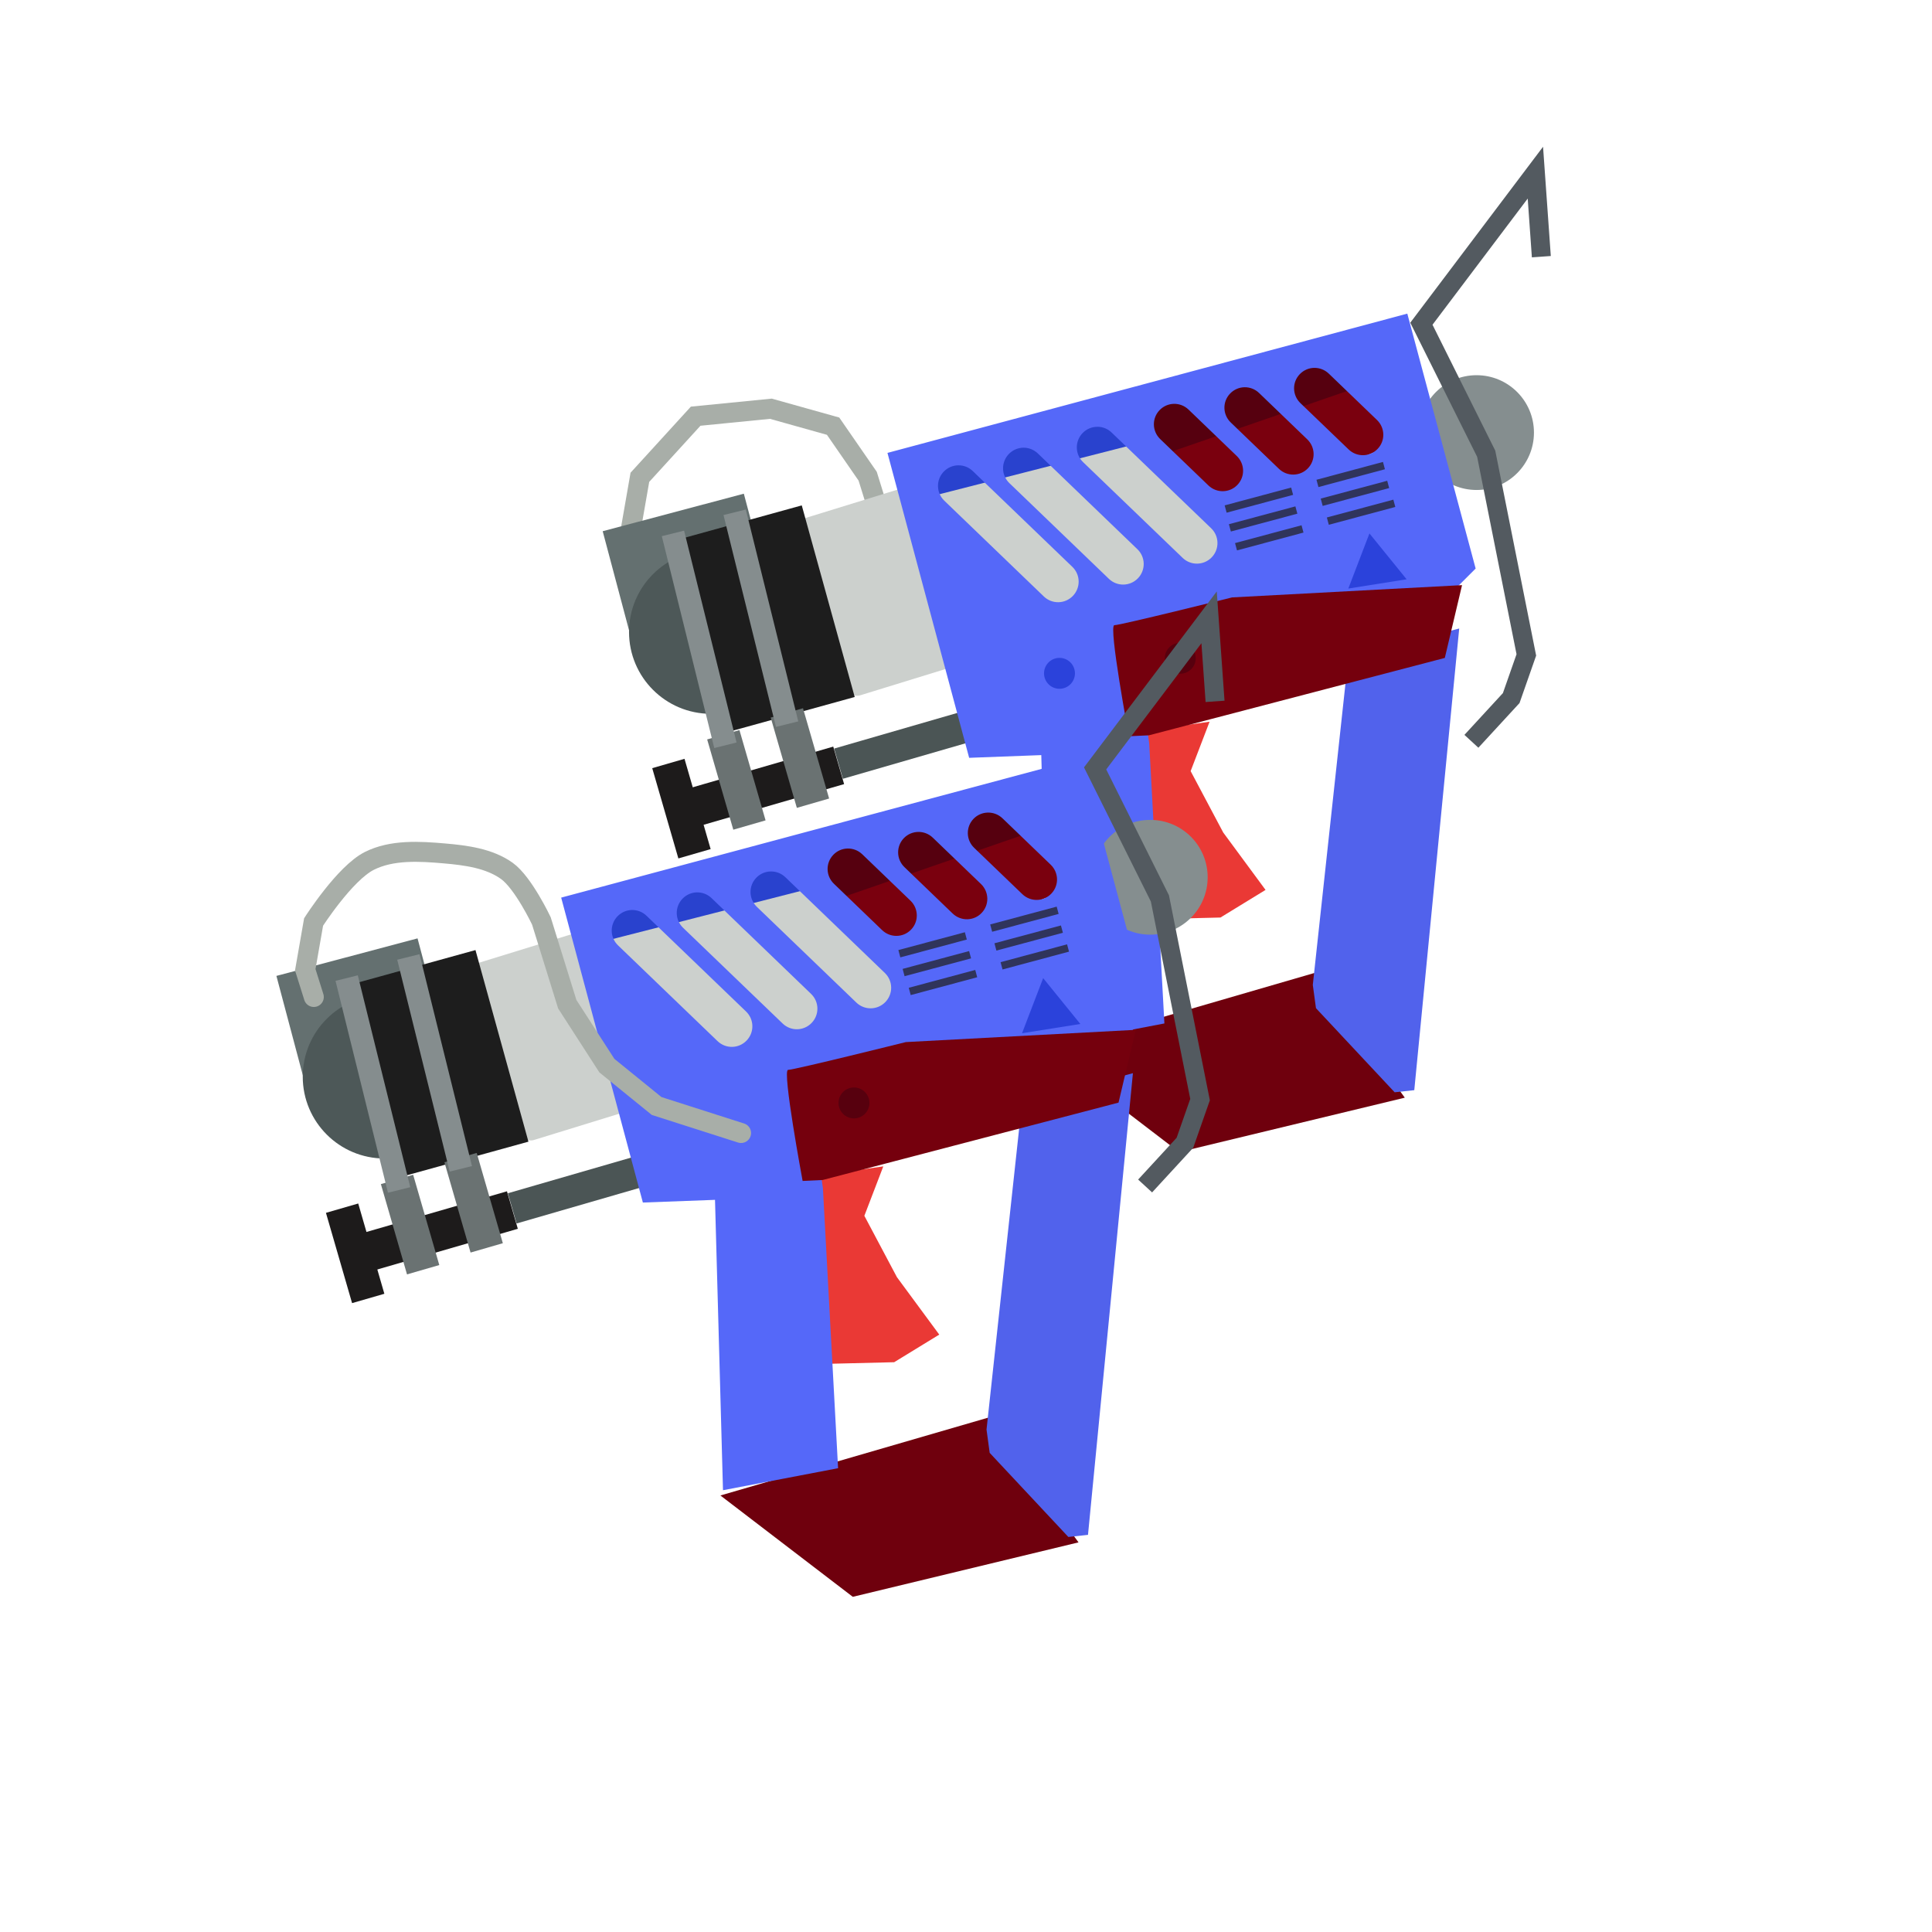 <?xml version="1.0" encoding="UTF-8" standalone="no"?>
<!-- Created with Inkscape (http://www.inkscape.org/) -->

<svg
   width="256"
   height="256"
   viewBox="0 0 67.733 67.733"
   version="1.1"
   id="svg5"
   xml:space="preserve"
   inkscape:version="1.2.1 (9c6d41e410, 2022-07-14, custom)"
   sodipodi:docname="glooga.svg"
   inkscape:export-filename="glooga.png"
   inkscape:export-xdpi="96"
   inkscape:export-ydpi="96"
   xmlns:inkscape="http://www.inkscape.org/namespaces/inkscape"
   xmlns:sodipodi="http://sodipodi.sourceforge.net/DTD/sodipodi-0.dtd"
   xmlns="http://www.w3.org/2000/svg"
   xmlns:svg="http://www.w3.org/2000/svg"><sodipodi:namedview
     id="namedview7"
     pagecolor="#505050"
     bordercolor="#eeeeee"
     borderopacity="1"
     inkscape:showpageshadow="0"
     inkscape:pageopacity="0"
     inkscape:pagecheckerboard="0"
     inkscape:deskcolor="#505050"
     inkscape:document-units="mm"
     showgrid="false"
     inkscape:zoom="2.3506127"
     inkscape:cx="107.4188"
     inkscape:cy="59.346228"
     inkscape:window-width="1916"
     inkscape:window-height="1036"
     inkscape:window-x="0"
     inkscape:window-y="20"
     inkscape:window-maximized="1"
     inkscape:current-layer="layer1" /><defs
     id="defs2" /><g
     inkscape:label="Layer 1"
     inkscape:groupmode="layer"
     id="layer1"><g
       id="g136265"
       transform="translate(11.439,-15.59)"><rect
         style="display:inline;opacity:1;fill:#7a000e;fill-opacity:1;stroke:none;stroke-width:0.7;stroke-linecap:round;stroke-dasharray:none;stroke-opacity:1;paint-order:stroke fill markers"
         id="rect136166"
         width="7.513"
         height="2.913"
         x="15.118"
         y="40.404"
         transform="rotate(-23.058)" /><path
         style="fill:none;stroke:#a8aea8;stroke-width:0.7;stroke-linecap:round;stroke-linejoin:miter;stroke-dasharray:none;stroke-opacity:1"
         d="m 25.747,39.641 -2.727,-0.866 -1.744,-1.416 -1.389,-2.154 -0.907,-2.92 -1.212,-1.754 -2.181,-0.611 -2.637,0.261 -1.956,2.143 -0.292,1.674 0.3,0.955"
         id="path136228"
         sodipodi:nodetypes="ccccccccccc" /><rect
         style="fill:#647070;fill-opacity:1;stroke:none;stroke-width:0.465;stroke-linecap:round;paint-order:stroke fill markers"
         id="rect136168"
         width="5.12"
         height="4.606"
         x="0.574"
         y="35.555"
         transform="rotate(-14.889)" /><path
         style="display:inline;fill:#ea3935;fill-opacity:1;stroke:none;stroke-width:0.265px;stroke-linecap:butt;stroke-linejoin:miter;stroke-opacity:1"
         d="m 30.967,40.892 -0.664,1.732 1.142,2.152 1.484,2.013 -1.581,0.968 -2.547,0.062 -0.506,-6.549 z"
         id="path136170" /><path
         style="fill:#6f000d;fill-opacity:1;stroke:none;stroke-width:0.265px;stroke-linecap:butt;stroke-linejoin:miter;stroke-opacity:1"
         d="m 25.256,52.429 9.379,-2.726 3.176,4.37 -7.913,1.909 z"
         id="path136172" /><path
         id="path136174"
         style="fill:#5162ec;stroke-width:0.465;stroke-linecap:round;paint-order:stroke fill markers"
         d="m 39.694,35.503 0.319,-0.96 3.443,-1.305 0.136,16.261 -0.677,0.146 -3.053,-2.642 -0.196,-0.8 z"
         sodipodi:nodetypes="cccccccc"
         transform="rotate(6.038)" /><rect
         style="fill:#ccd0cd;fill-opacity:1;stroke:none;stroke-width:0.465;stroke-linecap:round;paint-order:stroke fill markers"
         id="rect136176"
         width="14.115"
         height="6.506"
         x="5.708"
         y="37.201"
         ry="0.409"
         transform="rotate(-17.128)" /><path
         id="path136178"
         style="opacity:1;fill:#7a000e;stroke-width:0.7;stroke-linecap:round;paint-order:stroke fill markers"
         transform="rotate(-23.058)"
         d="m 14.798,40.392 7.834,0.012 v 2.913 h -7.513 z"
         sodipodi:nodetypes="ccccc" /><rect
         style="opacity:1;fill:#56000f;fill-opacity:1;stroke:none;stroke-width:0.7;stroke-linecap:round;stroke-dasharray:none;stroke-opacity:1;paint-order:stroke fill markers"
         id="rect136180"
         width="8.707"
         height="1.804"
         x="17.11"
         y="37.568"
         transform="rotate(-19.043)" /><rect
         style="opacity:1;fill:#2942ce;fill-opacity:1;stroke:none;stroke-width:0.7;stroke-linecap:round;stroke-dasharray:none;stroke-opacity:1;paint-order:stroke fill markers"
         id="rect136182"
         width="9.002"
         height="1.489"
         x="11.477"
         y="35.727"
         ry="0.409"
         transform="rotate(-14.343)" /><circle
         style="opacity:1;fill:#858e8f;fill-opacity:1;stroke:none;stroke-width:0.891;stroke-linecap:round;stroke-dasharray:none;stroke-opacity:1;paint-order:stroke fill markers"
         id="circle136184"
         cx="40.327"
         cy="30.756"
         r="2.012" /><rect
         style="opacity:1;fill:#4b5555;fill-opacity:1;stroke:none;stroke-width:0.665;stroke-linecap:round;stroke-dasharray:none;stroke-opacity:1;paint-order:stroke fill markers"
         id="rect136186"
         width="4.84"
         height="1.103"
         x="5.469"
         y="45.135"
         ry="0"
         transform="rotate(-16.145)" /><path
         id="path136188"
         style="fill:#5568f9;fill-opacity:1;stroke:none;stroke-width:0.265px;stroke-linecap:butt;stroke-linejoin:miter;stroke-opacity:1"
         d="m 37.899,26.585 -18.225,4.883 2.864,10.69 2.529,-0.095 0.281,10.18 4.035,-0.772 -0.532,-9.821 -0.548,-3.773 2.993,-0.802 0.424,1.582 7.432,-1.992 1.143,-1.142 z m -3.265,1.902 c 0.184,-0.003 0.369,0.064 0.513,0.202 l 1.688,1.624 c 0.288,0.277 0.298,0.73 0.022,1.016 -0.275,0.286 -0.729,0.294 -1.016,0.017 L 34.152,29.723 c -0.288,-0.277 -0.298,-0.73 -0.022,-1.016 0.138,-0.143 0.32,-0.217 0.504,-0.22 z M 32.191,29.166 c 0.184,-0.003 0.369,0.064 0.513,0.203 l 1.688,1.624 c 0.288,0.277 0.297,0.73 0.022,1.016 -0.275,0.286 -0.728,0.294 -1.016,0.017 l -1.688,-1.624 c -0.288,-0.277 -0.298,-0.73 -0.022,-1.016 0.138,-0.143 0.32,-0.217 0.504,-0.22 z m -2.473,0.582 c 0.184,-0.003 0.369,0.064 0.513,0.203 l 1.688,1.624 c 0.288,0.277 0.298,0.73 0.022,1.016 -0.275,0.286 -0.729,0.294 -1.016,0.017 l -1.688,-1.624 c -0.288,-0.277 -0.298,-0.73 -0.022,-1.016 0.138,-0.143 0.32,-0.217 0.503,-0.22 z m -2.699,0.804 c 0.184,-0.004 0.37,0.063 0.514,0.202 l 3.489,3.356 c 0.288,0.277 0.296,0.731 0.02,1.019 -0.277,0.288 -0.731,0.296 -1.019,0.02 l -3.489,-3.356 c -0.288,-0.277 -0.296,-0.731 -0.02,-1.019 0.138,-0.144 0.321,-0.218 0.505,-0.221 z m -2.586,0.734 c 0.184,-0.004 0.37,0.064 0.514,0.202 l 3.489,3.356 c 0.288,0.277 0.296,0.731 0.02,1.019 -0.277,0.288 -0.731,0.296 -1.019,0.02 l -3.489,-3.356 c -0.288,-0.277 -0.296,-0.731 -0.02,-1.019 0.138,-0.144 0.321,-0.218 0.505,-0.222 z m -2.28,0.618 c 0.184,-0.004 0.369,0.063 0.513,0.202 l 3.489,3.356 c 0.288,0.277 0.297,0.731 0.02,1.019 -0.277,0.288 -0.731,0.297 -1.019,0.02 l -3.489,-3.357 c -0.288,-0.277 -0.296,-0.731 -0.02,-1.019 0.138,-0.144 0.321,-0.218 0.505,-0.221 z" /><rect
         style="opacity:1;fill:#1d1b1b;fill-opacity:1;stroke:none;stroke-width:0.665;stroke-linecap:round;stroke-dasharray:none;stroke-opacity:1;paint-order:stroke fill markers"
         id="rect136190"
         width="5.202"
         height="1.369"
         x="0.257"
         y="45.06"
         ry="0"
         transform="rotate(-16.145)" /><circle
         style="fill:#4d5858;fill-opacity:1;stroke:none;stroke-width:0.465;stroke-linecap:round;paint-order:stroke fill markers"
         id="circle136192"
         cx="13.482"
         cy="37.747"
         r="2.868" /><rect
         style="opacity:1;fill:#1d1b1b;fill-opacity:1;stroke:none;stroke-width:0.665;stroke-linecap:round;stroke-dasharray:none;stroke-opacity:1;paint-order:stroke fill markers"
         id="rect136194"
         width="1.178"
         height="3.295"
         x="-0.847"
         y="44.021"
         ry="0"
         transform="rotate(-16.145)" /><rect
         style="fill:#1d1d1d;fill-opacity:1;stroke:none;stroke-width:0.465;stroke-linecap:round;paint-order:stroke fill markers"
         id="rect136196"
         width="4.566"
         height="6.969"
         x="2.628"
         y="36.545"
         ry="0"
         transform="rotate(-15.45)" /><rect
         style="opacity:1;fill:#6a7272;fill-opacity:1;stroke:none;stroke-width:0.665;stroke-linecap:round;stroke-dasharray:none;stroke-opacity:1;paint-order:stroke fill markers"
         id="rect136198"
         width="1.178"
         height="3.295"
         x="1.283"
         y="43.589"
         ry="0"
         transform="rotate(-16.145)" /><rect
         style="fill:#858d8e;fill-opacity:1;stroke:none;stroke-width:0.465;stroke-linecap:round;paint-order:stroke fill markers"
         id="rect136200"
         width="0.805"
         height="7.652"
         x="3.154"
         y="36.206"
         transform="rotate(-13.906)" /><rect
         style="opacity:1;fill:#6a7272;fill-opacity:1;stroke:none;stroke-width:0.665;stroke-linecap:round;stroke-dasharray:none;stroke-opacity:1;paint-order:stroke fill markers"
         id="rect136202"
         width="1.178"
         height="3.295"
         x="3.636"
         y="43.473"
         ry="0"
         transform="rotate(-16.145)" /><rect
         style="fill:#858d8e;fill-opacity:1;stroke:none;stroke-width:0.465;stroke-linecap:round;paint-order:stroke fill markers"
         id="rect136204"
         width="0.805"
         height="7.652"
         x="5.432"
         y="36.007"
         transform="rotate(-13.906)" /><path
         style="opacity:1;fill:#75000d;fill-opacity:1;stroke:none;stroke-width:0.265px;stroke-linecap:butt;stroke-linejoin:miter;stroke-opacity:1"
         d="m 39.818,36.104 -0.604,2.552 -10.374,2.713 -0.701,0.033 c 0,0 -0.727,-3.894 -0.51,-3.894 0.217,0 4.127,-0.974 4.127,-0.974 z"
         id="path136206" /><circle
         style="fill:#57000e;fill-opacity:1;stroke:none;stroke-width:0.465;stroke-linecap:round;paint-order:stroke fill markers"
         id="circle136208"
         cx="29.939"
         cy="38.667"
         r="0.542" /><path
         sodipodi:type="star"
         style="opacity:1;fill:#2b42db;fill-opacity:1;stroke:none;stroke-width:0.465;stroke-linecap:round;paint-order:stroke fill markers"
         id="path136210"
         inkscape:flatsided="true"
         sodipodi:sides="3"
         sodipodi:cx="33.468479"
         sodipodi:cy="33.866665"
         sodipodi:r1="3.2116346"
         sodipodi:r2="1.6058174"
         sodipodi:arg1="0.36594603"
         sodipodi:arg2="1.4131436"
         inkscape:rounded="0"
         inkscape:randomized="0"
         d="m 36.467,35.016 -5.494,0.873 1.991,-5.194 z"
         inkscape:transform-center-x="-0.093819804"
         inkscape:transform-center-y="-0.21383223"
         transform="matrix(0.372,0,0,0.372,24.309,22.873)" /><g
         id="g136218"><path
           style="fill:none;fill-opacity:1;stroke:#30345b;stroke-width:0.265px;stroke-linecap:butt;stroke-linejoin:miter;stroke-opacity:1"
           d="m 31.53,33.436 2.331,-0.625"
           id="path136212" /><path
           style="fill:none;fill-opacity:1;stroke:#30345b;stroke-width:0.265px;stroke-linecap:butt;stroke-linejoin:miter;stroke-opacity:1"
           d="M 31.679,34.096 34.01,33.471"
           id="path136214" /><path
           style="fill:none;fill-opacity:1;stroke:#30345b;stroke-width:0.265px;stroke-linecap:butt;stroke-linejoin:miter;stroke-opacity:1"
           d="m 31.894,34.758 2.331,-0.625"
           id="path136216" /></g><g
         id="g136226"
         transform="translate(3.219,-0.898)"><path
           style="fill:none;fill-opacity:1;stroke:#30345b;stroke-width:0.265px;stroke-linecap:butt;stroke-linejoin:miter;stroke-opacity:1"
           d="m 31.53,33.436 2.331,-0.625"
           id="path136220" /><path
           style="fill:none;fill-opacity:1;stroke:#30345b;stroke-width:0.265px;stroke-linecap:butt;stroke-linejoin:miter;stroke-opacity:1"
           d="M 31.679,34.096 34.01,33.471"
           id="path136222" /><path
           style="fill:none;fill-opacity:1;stroke:#30345b;stroke-width:0.265px;stroke-linecap:butt;stroke-linejoin:miter;stroke-opacity:1"
           d="m 31.894,34.758 2.331,-0.625"
           id="path136224" /></g><path
         style="fill:none;stroke:#535a60;stroke-width:0.665;stroke-linecap:butt;stroke-linejoin:miter;stroke-dasharray:none;stroke-opacity:1"
         d="m 42.598,24.589 -0.209,-2.946 -3.996,5.296 2.272,4.558 1.407,7.053 -0.53,1.513 -1.396,1.516"
         id="path136230" /><circle
         style="fill:#2b42db;fill-opacity:1;stroke:none;stroke-width:0.465;stroke-linecap:round;paint-order:stroke fill markers"
         id="circle136267"
         cx="25.705"
         cy="39.196"
         r="0.542" /></g><rect
       style="display:inline;opacity:1;fill:#7a000e;fill-opacity:1;stroke:none;stroke-width:0.7;stroke-linecap:round;stroke-dasharray:none;stroke-opacity:1;paint-order:stroke fill markers"
       id="rect127152"
       width="7.513"
       height="2.913"
       x="15.118"
       y="40.404"
       transform="rotate(-23.058)" /><rect
       style="fill:#647070;fill-opacity:1;stroke:none;stroke-width:0.465;stroke-linecap:round;paint-order:stroke fill markers"
       id="rect101188"
       width="5.12"
       height="4.606"
       x="0.574"
       y="35.555"
       transform="rotate(-14.889)" /><path
       style="display:inline;fill:#ea3935;fill-opacity:1;stroke:none;stroke-width:0.265px;stroke-linecap:butt;stroke-linejoin:miter;stroke-opacity:1"
       d="m 30.967,40.892 -0.664,1.732 1.142,2.152 1.484,2.013 -1.581,0.968 -2.547,0.062 -0.506,-6.549 z"
       id="path97145" /><path
       style="fill:#6f000d;stroke:none;stroke-width:0.265px;stroke-linecap:butt;stroke-linejoin:miter;stroke-opacity:1;fill-opacity:1"
       d="m 25.256,52.429 9.379,-2.726 3.176,4.37 -7.913,1.909 z"
       id="path98462" /><path
       id="rect98114"
       style="fill:#5162ec;stroke-width:0.465;stroke-linecap:round;paint-order:stroke fill markers"
       d="m 39.694,35.503 0.319,-0.96 3.443,-1.305 0.136,16.261 -0.677,0.146 -3.053,-2.642 -0.196,-0.8 z"
       sodipodi:nodetypes="cccccccc"
       transform="rotate(6.038)" /><rect
       style="fill:#ccd0cd;fill-opacity:1;stroke:none;stroke-width:0.465;stroke-linecap:round;paint-order:stroke fill markers"
       id="rect98585"
       width="14.115"
       height="6.506"
       x="5.708"
       y="37.201"
       ry="0.409"
       transform="rotate(-17.128)" /><path
       id="rect122702"
       style="opacity:1;fill:#7a000e;stroke-width:0.7;stroke-linecap:round;paint-order:stroke fill markers"
       transform="rotate(-23.058)"
       d="m 14.798,40.392 7.834,0.012 0,2.913 h -7.513 z"
       sodipodi:nodetypes="ccccc" /><rect
       style="opacity:1;fill:#56000f;fill-opacity:1;stroke:none;stroke-width:0.7;stroke-linecap:round;stroke-dasharray:none;stroke-opacity:1;paint-order:stroke fill markers"
       id="rect123463"
       width="8.707"
       height="1.804"
       x="17.11"
       y="37.568"
       transform="rotate(-19.043)" /><rect
       style="opacity:1;fill:#2942ce;fill-opacity:1;stroke:none;stroke-width:0.7;stroke-linecap:round;stroke-dasharray:none;stroke-opacity:1;paint-order:stroke fill markers"
       id="rect125095"
       width="9.002"
       height="1.489"
       x="11.477"
       y="35.727"
       ry="0.409"
       transform="rotate(-14.343)" /><circle
       style="opacity:1;fill:#858e8f;fill-opacity:1;stroke:none;stroke-width:0.891;stroke-linecap:round;stroke-dasharray:none;stroke-opacity:1;paint-order:stroke fill markers"
       id="path127150"
       cx="40.327"
       cy="30.756"
       r="2.012" /><rect
       style="opacity:1;fill:#4b5555;fill-opacity:1;stroke:none;stroke-width:0.665;stroke-linecap:round;stroke-dasharray:none;stroke-opacity:1;paint-order:stroke fill markers"
       id="rect134470"
       width="4.84"
       height="1.103"
       x="5.469"
       y="45.135"
       ry="0"
       transform="rotate(-16.145)" /><path
       id="path99001"
       style="fill:#5568f9;stroke:none;stroke-width:0.265px;stroke-linecap:butt;stroke-linejoin:miter;stroke-opacity:1;fill-opacity:1"
       d="M 37.899 26.585 L 19.674 31.469 L 22.538 42.159 L 25.067 42.065 L 25.347 52.245 L 29.382 51.473 L 28.85 41.653 L 28.303 37.88 L 31.296 37.078 L 31.72 38.66 L 39.152 36.669 L 40.295 35.527 L 37.899 26.585 z M 34.634 28.488 C 34.818 28.485 35.003 28.551 35.147 28.69 L 36.835 30.314 C 37.123 30.591 37.133 31.044 36.857 31.33 C 36.582 31.617 36.128 31.624 35.841 31.347 L 34.152 29.723 C 33.865 29.447 33.855 28.994 34.13 28.707 C 34.268 28.564 34.45 28.491 34.634 28.488 z M 32.191 29.166 C 32.374 29.163 32.56 29.23 32.703 29.368 L 34.392 30.992 C 34.679 31.269 34.689 31.722 34.413 32.008 C 34.138 32.295 33.685 32.302 33.397 32.025 L 31.709 30.401 C 31.422 30.125 31.412 29.672 31.687 29.385 C 31.825 29.242 32.007 29.169 32.191 29.166 z M 29.718 29.748 C 29.902 29.745 30.087 29.812 30.231 29.951 L 31.919 31.575 C 32.207 31.852 32.217 32.305 31.941 32.591 C 31.666 32.877 31.212 32.885 30.925 32.608 L 29.237 30.984 C 28.949 30.707 28.939 30.254 29.215 29.968 C 29.352 29.825 29.534 29.751 29.718 29.748 z M 27.019 30.552 C 27.203 30.548 27.389 30.615 27.533 30.753 L 31.021 34.11 C 31.309 34.386 31.318 34.841 31.041 35.129 C 30.764 35.416 30.31 35.425 30.022 35.148 L 26.534 31.792 C 26.246 31.515 26.237 31.06 26.514 30.773 C 26.652 30.629 26.835 30.555 27.019 30.552 z M 24.433 31.285 C 24.617 31.282 24.803 31.349 24.947 31.487 L 28.435 34.844 C 28.723 35.121 28.732 35.575 28.455 35.862 C 28.178 36.15 27.724 36.159 27.437 35.882 L 23.947 32.526 C 23.66 32.249 23.651 31.795 23.928 31.507 C 24.066 31.363 24.249 31.289 24.433 31.285 z M 22.153 31.903 C 22.337 31.9 22.523 31.967 22.666 32.105 L 26.155 35.461 C 26.443 35.738 26.452 36.192 26.175 36.48 C 25.898 36.768 25.444 36.777 25.156 36.5 L 21.667 33.143 C 21.38 32.866 21.371 32.412 21.648 32.125 C 21.786 31.981 21.969 31.907 22.153 31.903 z " /><rect
       style="opacity:1;fill:#1d1b1b;fill-opacity:1;stroke:none;stroke-width:0.665;stroke-linecap:round;stroke-dasharray:none;stroke-opacity:1;paint-order:stroke fill markers"
       id="rect134731"
       width="5.202"
       height="1.369"
       x="0.257"
       y="45.06"
       ry="0"
       transform="rotate(-16.145)" /><circle
       style="fill:#4d5858;fill-opacity:1;stroke:none;stroke-width:0.465;stroke-linecap:round;paint-order:stroke fill markers"
       id="path100582"
       cx="13.482"
       cy="37.747"
       r="2.868" /><rect
       style="opacity:1;fill:#1d1b1b;fill-opacity:1;stroke:none;stroke-width:0.665;stroke-linecap:round;stroke-dasharray:none;stroke-opacity:1;paint-order:stroke fill markers"
       id="rect134948"
       width="1.178"
       height="3.295"
       x="-0.847"
       y="44.021"
       ry="0"
       transform="rotate(-16.145)" /><rect
       style="fill:#1d1d1d;fill-opacity:1;stroke:none;stroke-width:0.465;stroke-linecap:round;paint-order:stroke fill markers"
       id="rect99075"
       width="4.566"
       height="6.969"
       x="2.628"
       y="36.545"
       ry="0"
       transform="rotate(-15.45)" /><rect
       style="opacity:1;fill:#6a7272;fill-opacity:1;stroke:none;stroke-width:0.665;stroke-linecap:round;stroke-dasharray:none;stroke-opacity:1;paint-order:stroke fill markers"
       id="rect134950"
       width="1.178"
       height="3.295"
       x="1.283"
       y="43.589"
       ry="0"
       transform="rotate(-16.145)" /><rect
       style="fill:#858d8e;fill-opacity:1;stroke:none;stroke-width:0.465;stroke-linecap:round;paint-order:stroke fill markers"
       id="rect100233"
       width="0.805"
       height="7.652"
       x="3.154"
       y="36.206"
       transform="rotate(-13.906)" /><rect
       style="opacity:1;fill:#6a7272;fill-opacity:1;stroke:none;stroke-width:0.665;stroke-linecap:round;stroke-dasharray:none;stroke-opacity:1;paint-order:stroke fill markers"
       id="rect136125"
       width="1.178"
       height="3.295"
       x="3.636"
       y="43.473"
       ry="0"
       transform="rotate(-16.145)" /><rect
       style="fill:#858d8e;fill-opacity:1;stroke:none;stroke-width:0.465;stroke-linecap:round;paint-order:stroke fill markers"
       id="rect100580"
       width="0.805"
       height="7.652"
       x="5.432"
       y="36.007"
       transform="rotate(-13.906)" /><path
       style="fill:#75000d;stroke:none;stroke-width:0.265px;stroke-linecap:butt;stroke-linejoin:miter;stroke-opacity:1;fill-opacity:1;opacity:1"
       d="m 39.818,36.104 -0.604,2.552 -10.374,2.713 -0.701,0.033 c 0,0 -0.727,-3.894 -0.51,-3.894 0.217,0 4.127,-0.974 4.127,-0.974 z"
       id="path101986" /><circle
       style="fill:#57000e;fill-opacity:1;stroke:none;stroke-width:0.465;stroke-linecap:round;paint-order:stroke fill markers"
       id="path101863"
       cx="29.939"
       cy="38.667"
       r="0.542" /><path
       sodipodi:type="star"
       style="opacity:1;fill:#2b42db;fill-opacity:1;stroke:none;stroke-width:0.465;stroke-linecap:round;paint-order:stroke fill markers"
       id="path102661"
       inkscape:flatsided="true"
       sodipodi:sides="3"
       sodipodi:cx="33.468479"
       sodipodi:cy="33.866665"
       sodipodi:r1="3.2116346"
       sodipodi:r2="1.6058174"
       sodipodi:arg1="0.36594603"
       sodipodi:arg2="1.4131436"
       inkscape:rounded="0"
       inkscape:randomized="0"
       d="m 36.467,35.016 -5.494,0.873 1.991,-5.194 z"
       inkscape:transform-center-x="-0.093819804"
       inkscape:transform-center-y="-0.21383223"
       transform="matrix(0.372,0,0,0.372,24.309,22.873)" /><g
       id="g114385"><path
         style="fill:none;stroke:#30345b;stroke-width:0.265px;stroke-linecap:butt;stroke-linejoin:miter;stroke-opacity:1;fill-opacity:1"
         d="m 31.53,33.436 2.331,-0.625"
         id="path102853" /><path
         style="fill:none;fill-opacity:1;stroke:#30345b;stroke-width:0.265px;stroke-linecap:butt;stroke-linejoin:miter;stroke-opacity:1"
         d="M 31.679,34.096 34.01,33.471"
         id="path114378" /><path
         style="fill:none;fill-opacity:1;stroke:#30345b;stroke-width:0.265px;stroke-linecap:butt;stroke-linejoin:miter;stroke-opacity:1"
         d="m 31.894,34.758 2.331,-0.625"
         id="path114380" /></g><g
       id="g114393"
       transform="translate(3.219,-0.898)"><path
         style="fill:none;fill-opacity:1;stroke:#30345b;stroke-width:0.265px;stroke-linecap:butt;stroke-linejoin:miter;stroke-opacity:1"
         d="m 31.53,33.436 2.331,-0.625"
         id="path114387" /><path
         style="fill:none;fill-opacity:1;stroke:#30345b;stroke-width:0.265px;stroke-linecap:butt;stroke-linejoin:miter;stroke-opacity:1"
         d="M 31.679,34.096 34.01,33.471"
         id="path114389" /><path
         style="fill:none;fill-opacity:1;stroke:#30345b;stroke-width:0.265px;stroke-linecap:butt;stroke-linejoin:miter;stroke-opacity:1"
         d="m 31.894,34.758 2.331,-0.625"
         id="path114391" /></g><path
       style="fill:none;stroke:#a8aea8;stroke-width:0.7;stroke-linecap:round;stroke-linejoin:miter;stroke-dasharray:none;stroke-opacity:1"
       d="M 25.981,39.722 23.021,38.775 21.276,37.359 19.887,35.205 18.98,32.285 c 0,0 -0.634,-1.341 -1.212,-1.754 -0.615,-0.439 -1.429,-0.546 -2.181,-0.611 -0.88,-0.077 -1.847,-0.135 -2.637,0.261 -0.864,0.434 -1.956,2.143 -1.956,2.143 l -0.292,1.674 0.3,0.955"
       id="path114437"
       sodipodi:nodetypes="cccccsssccc" /><path
       style="fill:none;stroke:#535a60;stroke-width:0.665;stroke-linecap:butt;stroke-linejoin:miter;stroke-opacity:1;stroke-dasharray:none"
       d="m 42.598,24.589 -0.209,-2.946 -3.996,5.296 2.272,4.558 1.407,7.053 -0.53,1.513 -1.396,1.516"
       id="path128190" /></g></svg>
